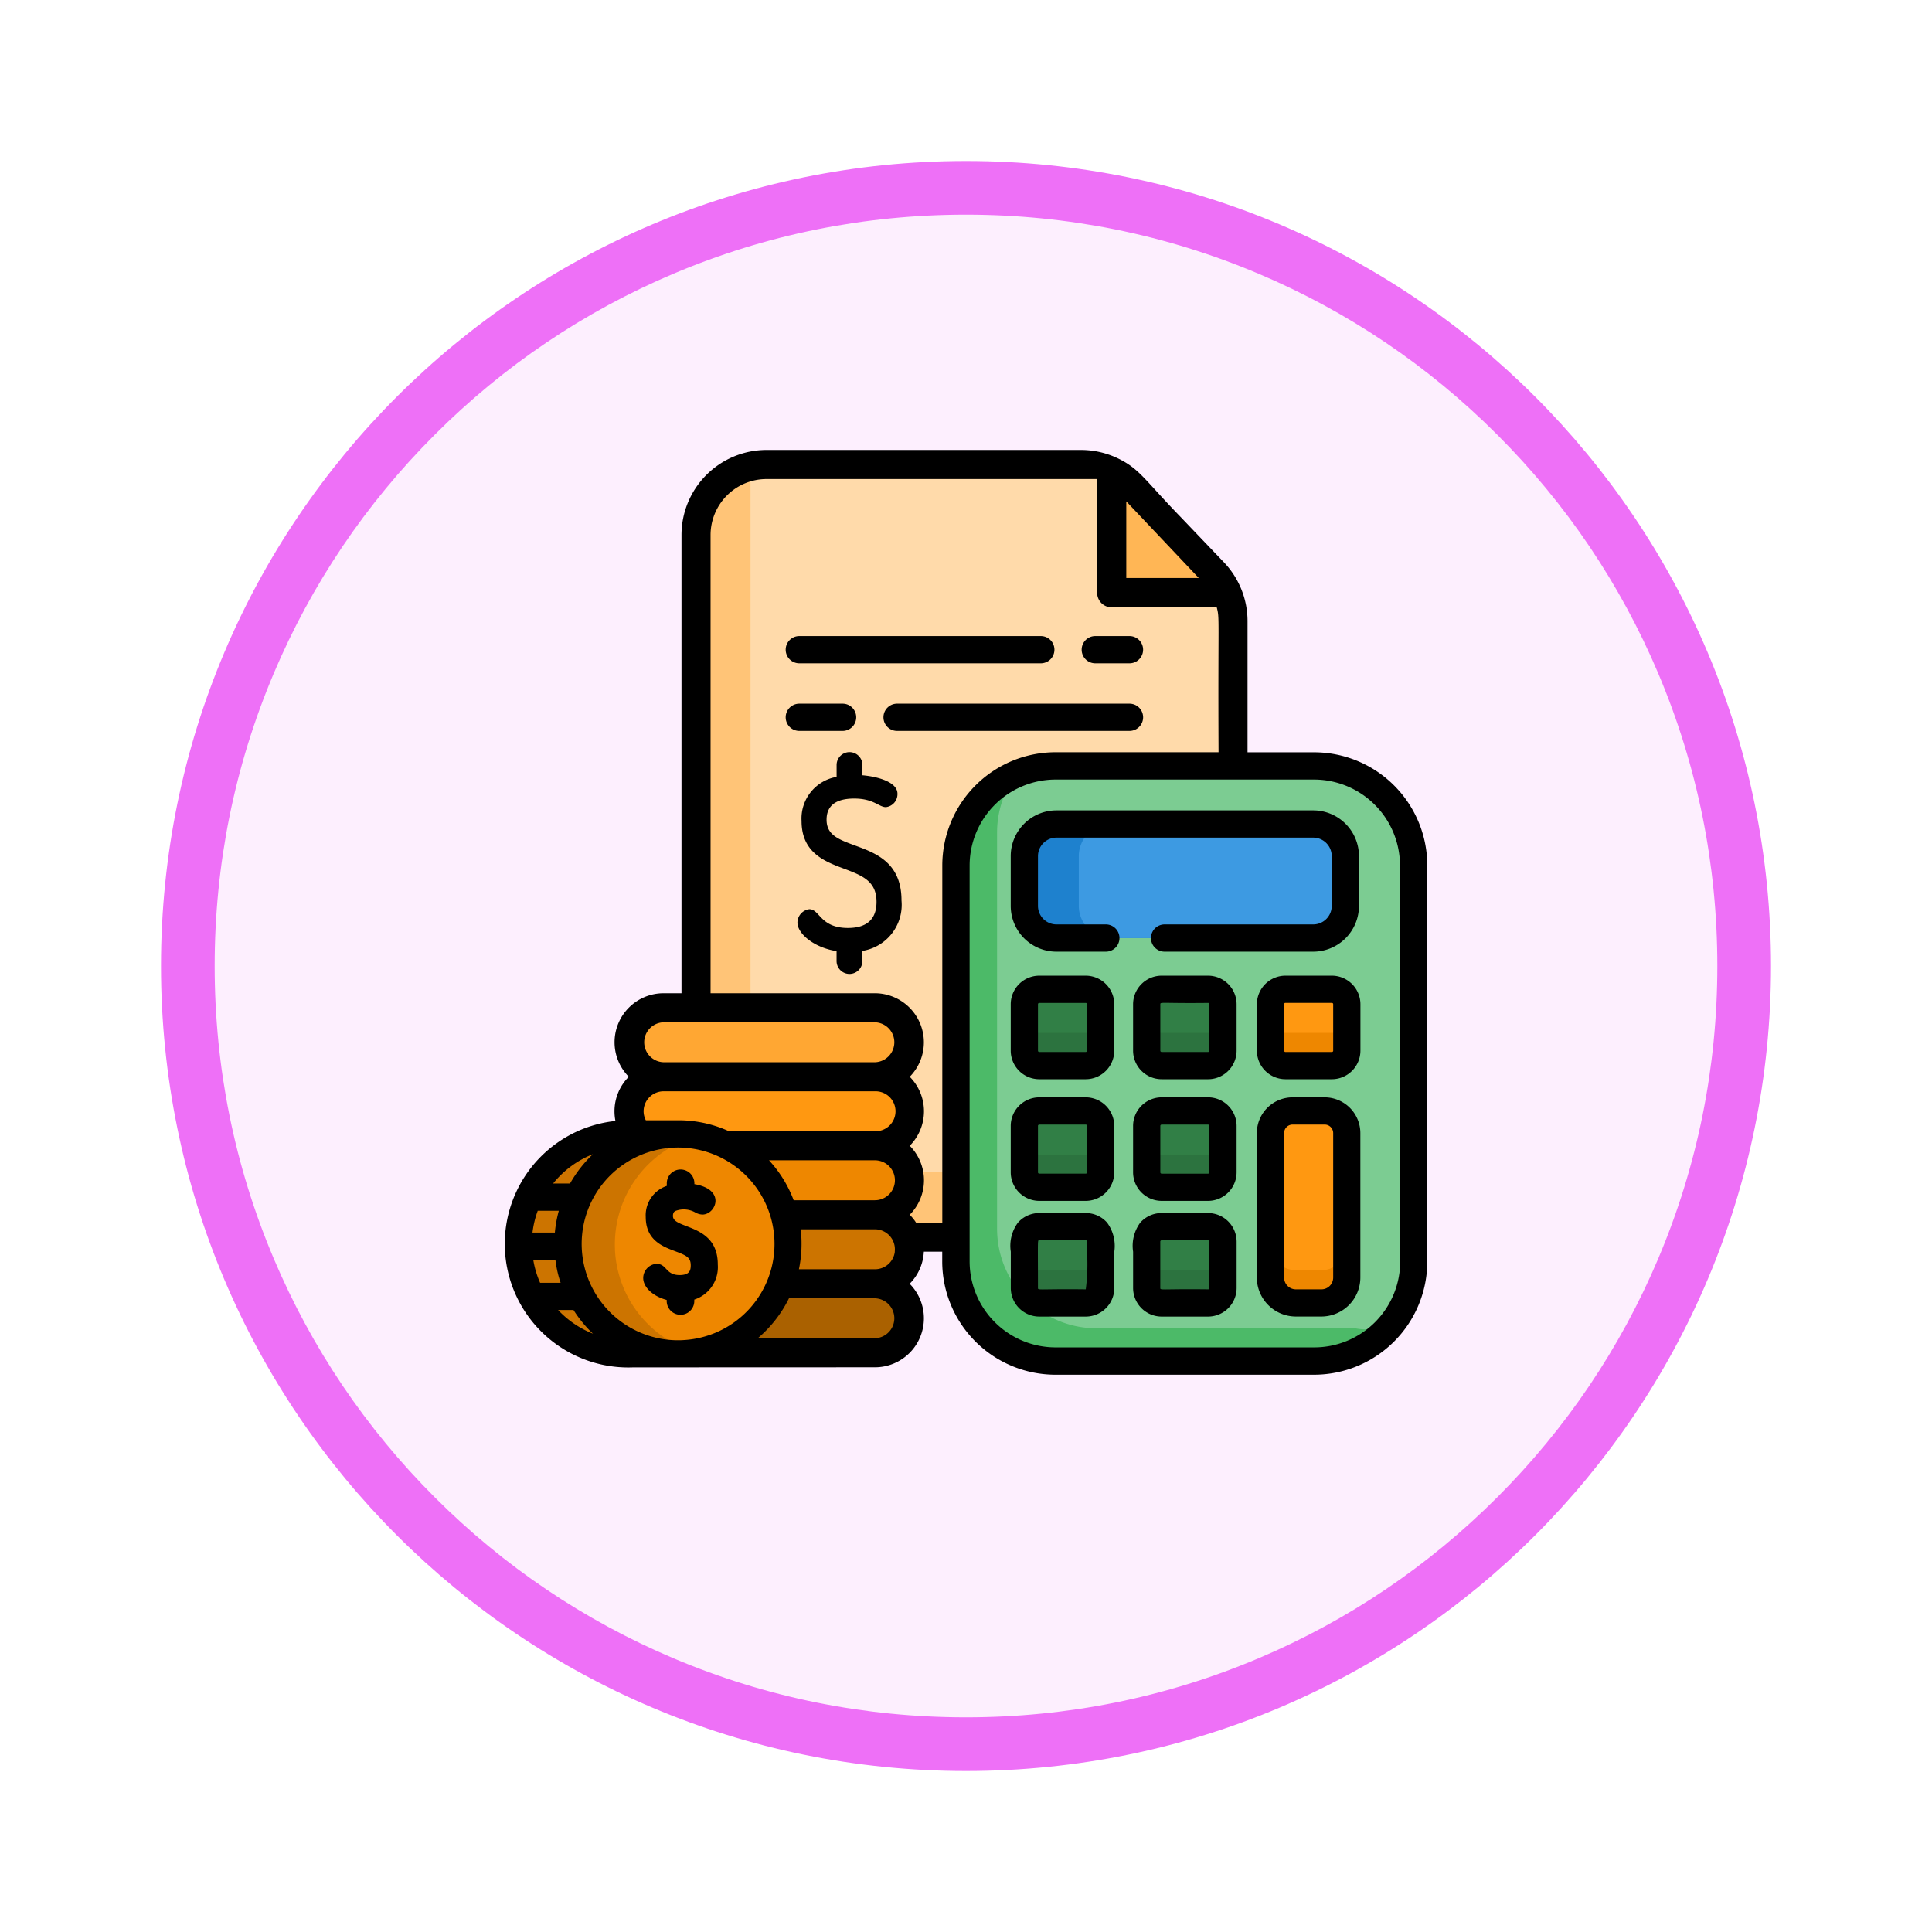 <svg xmlns="http://www.w3.org/2000/svg" xmlns:xlink="http://www.w3.org/1999/xlink" width="108" height="108" viewBox="0 0 108 108">
  <defs>
    <filter id="Path_982547" x="0" y="0" width="108" height="108" filterUnits="userSpaceOnUse">
      <feOffset dy="3" input="SourceAlpha"/>
      <feGaussianBlur stdDeviation="3" result="blur"/>
      <feFlood flood-opacity="0.161"/>
      <feComposite operator="in" in2="blur"/>
      <feComposite in="SourceGraphic"/>
    </filter>
  </defs>
  <g id="Group_1148532" data-name="Group 1148532" transform="translate(-275 -3427)">
    <g id="Group_1147065" data-name="Group 1147065" transform="translate(-341 -556)">
      <g transform="matrix(1, 0, 0, 1, 616, 3983)" filter="url(#Path_982547)">
        <g id="Path_982547-2" data-name="Path 982547" transform="translate(9 6)" fill="#fdeffe">
          <path d="M 45 88.5 C 39.127 88.5 33.43 87.35 28.068 85.082 C 22.889 82.891 18.236 79.755 14.241 75.759 C 10.245 71.764 7.109 67.111 4.918 61.932 C 2.65 56.57 1.5 50.873 1.5 45 C 1.5 39.127 2.65 33.43 4.918 28.068 C 7.109 22.889 10.245 18.236 14.241 14.241 C 18.236 10.245 22.889 7.109 28.068 4.918 C 33.43 2.65 39.127 1.5 45 1.5 C 50.873 1.5 56.57 2.65 61.932 4.918 C 67.111 7.109 71.764 10.245 75.759 14.241 C 79.755 18.236 82.891 22.889 85.082 28.068 C 87.35 33.43 88.5 39.127 88.5 45 C 88.5 50.873 87.35 56.57 85.082 61.932 C 82.891 67.111 79.755 71.764 75.759 75.759 C 71.764 79.755 67.111 82.891 61.932 85.082 C 56.57 87.35 50.873 88.5 45 88.5 Z" stroke="none"/>
          <path d="M 45 3 C 39.329 3 33.829 4.11 28.653 6.299 C 23.652 8.415 19.16 11.443 15.302 15.302 C 11.443 19.16 8.415 23.652 6.299 28.653 C 4.11 33.829 3 39.329 3 45 C 3 50.671 4.11 56.171 6.299 61.347 C 8.415 66.348 11.443 70.84 15.302 74.698 C 19.16 78.557 23.652 81.585 28.653 83.701 C 33.829 85.89 39.329 87 45 87 C 50.671 87 56.171 85.89 61.347 83.701 C 66.348 81.585 70.84 78.557 74.698 74.698 C 78.557 70.84 81.585 66.348 83.701 61.347 C 85.89 56.171 87 50.671 87 45 C 87 39.329 85.89 33.829 83.701 28.653 C 81.585 23.652 78.557 19.16 74.698 15.302 C 70.84 11.443 66.348 8.415 61.347 6.299 C 56.171 4.11 50.671 3 45 3 M 45 0 C 69.853 0 90 20.147 90 45 C 90 69.853 69.853 90 45 90 C 20.147 90 0 69.853 0 45 C 0 20.147 20.147 0 45 0 Z" stroke="none" fill="#ee70f7"/>
        </g>
      </g>
    </g>
    <g id="budget" transform="translate(302.66 3452.154)">
      <path id="Path_982856" data-name="Path 982856" d="M136.54,16.8V47.3c0,.061,0,.122,0,.183a3.938,3.938,0,0,1-3.934,3.755H110.461a3.938,3.938,0,0,1-3.938-3.937V11.982a3.932,3.932,0,0,1,3.938-3.938h17.587a3.926,3.926,0,0,1,1.71.392c1.064.512,1.364,1.159,3.276,3.114,2.2,2.388,2.725,2.633,3.173,3.667A3.9,3.9,0,0,1,136.54,16.8Z" transform="translate(-95.274 -7.232)" fill="#ffc477"/>
      <path id="Path_982857" data-name="Path 982857" d="M163.657,16.795V47.3c0,.061,0,.122,0,.183a3.951,3.951,0,0,1-.889.1H140.623a3.938,3.938,0,0,1-3.938-3.937V8.327c0-.062,0-.123,0-.184a3.956,3.956,0,0,1,.889-.1h17.587a3.944,3.944,0,0,1,2.878,1.251l2.108,2.256,2.414,2.525a3.963,3.963,0,0,1,1.092,2.72Z" transform="translate(-122.391 -7.231)" fill="#ffdaaa"/>
      <path id="Path_982858" data-name="Path 982858" d="M276.008,180.462V202.6a5.566,5.566,0,0,1-5.566,5.566H255.98a5.566,5.566,0,0,1-5.566-5.566V180.462a5.563,5.563,0,0,1,5.566-5.566h14.463A5.565,5.565,0,0,1,276.008,180.462Z" transform="translate(-224.638 -157.238)" fill="#4cba68"/>
      <path id="Path_982859" data-name="Path 982859" d="M296.5,180.462V202.6a2.856,2.856,0,0,1-3.264,3.738H278.772a5.566,5.566,0,0,1-5.566-5.566V178.634a5.536,5.536,0,0,1,1.078-3.292,5.543,5.543,0,0,1,2.186-.447h14.463A5.565,5.565,0,0,1,296.5,180.462Z" transform="translate(-245.129 -157.238)" fill="#7ccc92"/>
      <path id="Path_982860" data-name="Path 982860" d="M360.3,366.8v2.6a.832.832,0,0,1-.831.832h-2.6a.832.832,0,0,1-.832-.832v-2.6a.832.832,0,0,1,.832-.832h2.6A.832.832,0,0,1,360.3,366.8Z" transform="translate(-319.599 -329.02)" fill="#2c733f"/>
      <path id="Path_982861" data-name="Path 982861" d="M306.241,208.873v2.786a1.8,1.8,0,0,1-1.795,1.795H290.092a1.8,1.8,0,0,1-1.795-1.795v-2.786a1.8,1.8,0,0,1,1.795-1.795h14.355A1.8,1.8,0,0,1,306.241,208.873Z" transform="translate(-258.696 -186.171)" fill="#1e81ce"/>
      <path id="Path_982862" data-name="Path 982862" d="M333.357,208.873v2.786a1.8,1.8,0,0,1-1.795,1.795h-11.31a1.8,1.8,0,0,1-1.795-1.795v-2.786a1.8,1.8,0,0,1,1.795-1.795h11.31A1.8,1.8,0,0,1,333.357,208.873Z" transform="translate(-285.812 -186.171)" fill="#3d9ae2"/>
      <g id="Group_1148528" data-name="Group 1148528" transform="translate(29.601 30.148)">
        <path id="Path_982863" data-name="Path 982863" d="M292.563,366.8v2.6a.832.832,0,0,1-.832.832h-2.6a.833.833,0,0,1-.832-.832v-2.6a.833.833,0,0,1,.832-.832h2.6A.832.832,0,0,1,292.563,366.8Z" transform="translate(-288.297 -359.168)" fill="#2c733f"/>
        <path id="Path_982864" data-name="Path 982864" d="M360.3,299.44v2.6a.832.832,0,0,1-.831.832h-2.6a.832.832,0,0,1-.832-.832v-2.6a.832.832,0,0,1,.832-.832h2.6A.832.832,0,0,1,360.3,299.44Z" transform="translate(-349.2 -298.608)" fill="#2c733f"/>
      </g>
      <path id="Path_982865" data-name="Path 982865" d="M428.861,299.44v2.6a.832.832,0,0,1-.832.832h-2.6a.832.832,0,0,1-.832-.832v-2.6a.832.832,0,0,1,.832-.832h2.6A.832.832,0,0,1,428.861,299.44Z" transform="translate(-381.234 -268.46)" fill="#ee8700"/>
      <g id="Group_1148529" data-name="Group 1148529" transform="translate(29.601 30.148)">
        <path id="Path_982866" data-name="Path 982866" d="M292.563,299.44v2.6a.832.832,0,0,1-.832.832h-2.6a.833.833,0,0,1-.832-.832v-2.6a.833.833,0,0,1,.832-.832h2.6A.832.832,0,0,1,292.563,299.44Z" transform="translate(-288.297 -298.608)" fill="#2c733f"/>
        <path id="Path_982867" data-name="Path 982867" d="M360.3,430.862v2.6a.832.832,0,0,1-.831.832h-2.6a.832.832,0,0,1-.832-.832v-2.6a.832.832,0,0,1,.832-.831h2.6A.832.832,0,0,1,360.3,430.862Z" transform="translate(-349.2 -416.762)" fill="#2c733f"/>
        <path id="Path_982868" data-name="Path 982868" d="M292.563,430.862v2.6a.832.832,0,0,1-.832.832h-2.6a.833.833,0,0,1-.832-.832v-2.6a.833.833,0,0,1,.832-.831h2.6A.832.832,0,0,1,292.563,430.862Z" transform="translate(-288.297 -416.762)" fill="#2c733f"/>
      </g>
      <path id="Path_982869" data-name="Path 982869" d="M428.861,367.2v8.077a1.419,1.419,0,0,1-1.419,1.42h-1.427a1.419,1.419,0,0,1-1.419-1.42V367.2a1.237,1.237,0,0,1,1.236-1.236h1.793A1.236,1.236,0,0,1,428.861,367.2Z" transform="translate(-381.234 -329.019)" fill="#ee8700"/>
      <g id="Group_1148530" data-name="Group 1148530" transform="translate(29.601 30.148)">
        <path id="Path_982870" data-name="Path 982870" d="M360.3,366.8v.773a.832.832,0,0,1-.831.832h-2.6a.832.832,0,0,1-.832-.832V366.8a.832.832,0,0,1,.832-.832h2.6A.832.832,0,0,1,360.3,366.8Z" transform="translate(-349.2 -359.168)" fill="#317f46"/>
        <path id="Path_982871" data-name="Path 982871" d="M292.563,366.8v.773a.832.832,0,0,1-.832.832h-2.6a.833.833,0,0,1-.832-.832V366.8a.833.833,0,0,1,.832-.832h2.6A.832.832,0,0,1,292.563,366.8Z" transform="translate(-288.297 -359.168)" fill="#317f46"/>
        <path id="Path_982872" data-name="Path 982872" d="M360.3,299.44v.773a.832.832,0,0,1-.831.832h-2.6a.832.832,0,0,1-.832-.832v-.773a.832.832,0,0,1,.832-.832h2.6A.832.832,0,0,1,360.3,299.44Z" transform="translate(-349.2 -298.608)" fill="#317f46"/>
      </g>
      <path id="Path_982873" data-name="Path 982873" d="M428.861,299.44v.773a.832.832,0,0,1-.832.832h-2.6a.832.832,0,0,1-.832-.832v-.773a.832.832,0,0,1,.832-.832h2.6A.832.832,0,0,1,428.861,299.44Z" transform="translate(-381.234 -268.46)" fill="#ff9811"/>
      <g id="Group_1148531" data-name="Group 1148531" transform="translate(29.601 30.148)">
        <path id="Path_982874" data-name="Path 982874" d="M292.563,299.44v.773a.832.832,0,0,1-.832.832h-2.6a.833.833,0,0,1-.832-.832v-.773a.833.833,0,0,1,.832-.832h2.6A.832.832,0,0,1,292.563,299.44Z" transform="translate(-288.297 -298.608)" fill="#317f46"/>
        <path id="Path_982875" data-name="Path 982875" d="M360.3,430.862v.774a.832.832,0,0,1-.831.832h-2.6a.832.832,0,0,1-.832-.832v-.774a.832.832,0,0,1,.832-.831h2.6A.832.832,0,0,1,360.3,430.862Z" transform="translate(-349.2 -416.762)" fill="#317f46"/>
        <path id="Path_982876" data-name="Path 982876" d="M292.563,430.862v.774a.832.832,0,0,1-.832.832h-2.6a.833.833,0,0,1-.832-.832v-.774a.833.833,0,0,1,.832-.831h2.6A.832.832,0,0,1,292.563,430.862Z" transform="translate(-288.297 -416.762)" fill="#317f46"/>
      </g>
      <path id="Path_982877" data-name="Path 982877" d="M428.861,367.2v6.25a1.419,1.419,0,0,1-1.419,1.42h-1.427a1.419,1.419,0,0,1-1.419-1.42V367.2a1.237,1.237,0,0,1,1.236-1.236h1.793A1.236,1.236,0,0,1,428.861,367.2Z" transform="translate(-381.234 -329.019)" fill="#ff9811"/>
      <path id="Path_982878" data-name="Path 982878" d="M343.11,18.705h-4.935a1.514,1.514,0,0,1-1.514-1.514V11.924a3.934,3.934,0,0,1,1.167.858l2.109,2.256,2.414,2.526A3.9,3.9,0,0,1,343.11,18.705Z" transform="translate(-302.177 -10.72)" fill="#ffb655"/>
      <path id="Path_982879" data-name="Path 982879" d="M85.128,463.58a1.934,1.934,0,0,1-1.929,1.929H71.385a1.929,1.929,0,0,1,0-3.857H83.2A1.934,1.934,0,0,1,85.128,463.58Z" transform="translate(-61.95 -415.041)" fill="#aa6100"/>
      <path id="Path_982880" data-name="Path 982880" d="M85.128,425.375A1.934,1.934,0,0,1,83.2,427.3H71.385a1.929,1.929,0,0,1,0-3.857H83.2A1.934,1.934,0,0,1,85.128,425.375Z" transform="translate(-61.95 -380.694)" fill="#cc7400"/>
      <path id="Path_982881" data-name="Path 982881" d="M85.128,387.171A1.934,1.934,0,0,1,83.2,389.1H71.385a1.929,1.929,0,0,1,0-3.857H83.2A1.934,1.934,0,0,1,85.128,387.171Z" transform="translate(-61.95 -346.347)" fill="#ee8700"/>
      <path id="Path_982882" data-name="Path 982882" d="M85.128,348.965a1.934,1.934,0,0,1-1.929,1.929H71.385a1.934,1.934,0,0,1-1.929-1.929,1.934,1.934,0,0,1,1.929-1.929H83.2A1.934,1.934,0,0,1,85.128,348.965Z" transform="translate(-61.95 -311.998)" fill="#ff9811"/>
      <path id="Path_982883" data-name="Path 982883" d="M83.2,312.691H71.385a1.934,1.934,0,0,1-1.929-1.929h0a1.934,1.934,0,0,1,1.929-1.929H83.2a1.934,1.934,0,0,1,1.929,1.929h0A1.934,1.934,0,0,1,83.2,312.691Z" transform="translate(-61.95 -277.653)" fill="#ffa733"/>
      <path id="Path_982884" data-name="Path 982884" d="M23.652,383.634a6.275,6.275,0,0,0-6.54-6.009H14.653a6.284,6.284,0,0,0,.537,12.556h1.921v0c.175.007.352.009.531,0a6.384,6.384,0,0,0,1.167-.159,6.284,6.284,0,0,0,4.843-5.89v-.007C23.659,383.961,23.659,383.8,23.652,383.634Z" transform="translate(-7.258 -339.493)" fill="#cc7400"/>
      <path id="Path_982885" data-name="Path 982885" d="M71.246,385.593v.007a6.284,6.284,0,0,1-4.843,5.89,6.286,6.286,0,0,1-4.837-5.849c0-.014,0-.027,0-.042v-.007a6.286,6.286,0,0,1,4.842-6.338,6.285,6.285,0,0,1,4.839,5.85C71.252,385.269,71.252,385.432,71.246,385.593Z" transform="translate(-54.851 -340.964)" fill="#ee8700"/>
      <path id="Path_982886" data-name="Path 982886" d="M45.8,16.9H42.078V9.564a4.762,4.762,0,0,0-1.317-3.282L38.354,3.763c-2.043-2.105-2.3-2.7-3.518-3.291A4.761,4.761,0,0,0,32.774,0H15.187a4.756,4.756,0,0,0-4.751,4.751V30.369h-1A2.739,2.739,0,0,0,7.49,35.038a2.731,2.731,0,0,0-.8,1.929,2.812,2.812,0,0,0,.054.542,6.909,6.909,0,0,0,.988,13.775l13.514-.005a2.739,2.739,0,0,0,1.945-4.669,2.726,2.726,0,0,0,.792-1.793h1.028v.549a6.334,6.334,0,0,0,6.327,6.327H45.8a6.334,6.334,0,0,0,6.327-6.327V23.224A6.334,6.334,0,0,0,45.8,16.9ZM35.3,2.872l4.043,4.274s0,0,0,0h0l0,.005h0a.017.017,0,0,0,.006.006l0,0s0,0,0,0,0,0,0,0,0,0,0,0H35.3v-4.3ZM9.435,31.993H21.25a1.117,1.117,0,0,1,0,2.233H9.435a1.117,1.117,0,0,1,0-2.233Zm0,3.857H21.25a1.117,1.117,0,1,1,0,2.233H13.089a6.614,6.614,0,0,0-1.028-.372,6.845,6.845,0,0,0-1.624-.239c-.159,0-.319,0-.478,0H8.443a1.1,1.1,0,0,1-.125-.511A1.119,1.119,0,0,1,9.435,35.85Zm12.932,4.974A1.118,1.118,0,0,1,21.25,41.94H16.706a6.831,6.831,0,0,0-1.378-2.233H21.25A1.119,1.119,0,0,1,22.367,40.824ZM5.484,39.366a7.007,7.007,0,0,0-1.279,1.64H3.259A5.363,5.363,0,0,1,5.484,39.366ZM2.4,42.529H3.578a7.01,7.01,0,0,0-.221,1.217H2.107A5.336,5.336,0,0,1,2.4,42.529Zm.131,4.025a5.327,5.327,0,0,1-.382-1.285h1.24a6.128,6.128,0,0,0,.29,1.285Zm1.013,1.523c.5,0,.788,0,.856,0A6.857,6.857,0,0,0,5.487,49.4,5.365,5.365,0,0,1,3.539,48.076Zm6.929,1.686a5.387,5.387,0,1,1,3.413-9.35A5.382,5.382,0,0,1,10.468,49.762Zm10.782-.108H14.7a6.956,6.956,0,0,0,1.745-2.233H21.25a1.117,1.117,0,0,1,0,2.233Zm1.107-4.838a1.117,1.117,0,0,1-1.107.981H17a6.977,6.977,0,0,0,.1-2.233H21.25A1.118,1.118,0,0,1,22.357,44.817Zm2.657-1.624H23.549a2.694,2.694,0,0,0-.354-.441,2.735,2.735,0,0,0,0-3.857,2.735,2.735,0,0,0,0-3.857,2.743,2.743,0,0,0-1.945-4.669H12.061V4.751a3.13,3.13,0,0,1,3.126-3.126H33.672V7.985a.812.812,0,0,0,.812.812h5.873c.17.658.065.441.1,8.1H31.342a6.334,6.334,0,0,0-6.327,6.327V43.193Zm25.594,2.173a4.809,4.809,0,0,1-4.8,4.8H31.342a4.81,4.81,0,0,1-4.8-4.8V23.224a4.81,4.81,0,0,1,4.8-4.8H45.8a4.809,4.809,0,0,1,4.8,4.8V45.366Z" transform="translate(0)"/>
      <path id="Path_982887" data-name="Path 982887" d="M286.075,205.914h-2.762a1.036,1.036,0,0,1-1.033-1.033v-2.786a1.036,1.036,0,0,1,1.033-1.033h14.355a1.034,1.034,0,0,1,1.033,1.033v2.786a1.034,1.034,0,0,1-1.033,1.033h-8.31a.761.761,0,0,0,0,1.523h8.31a2.559,2.559,0,0,0,2.556-2.556v-2.786a2.559,2.559,0,0,0-2.556-2.556H283.313a2.556,2.556,0,0,0-2.556,2.556v2.786a2.556,2.556,0,0,0,2.556,2.556h2.762a.761.761,0,1,0,0-1.523Z" transform="translate(-251.917 -179.392)"/>
      <path id="Path_982888" data-name="Path 982888" d="M282.351,364.217h2.6a1.6,1.6,0,0,0,1.594-1.594v-2.6a1.6,1.6,0,0,0-1.594-1.594h-2.6a1.6,1.6,0,0,0-1.594,1.594v2.6A1.6,1.6,0,0,0,282.351,364.217Zm-.071-4.194a.071.071,0,0,1,.071-.071h2.6a.071.071,0,0,1,.071.071v2.6a.071.071,0,0,1-.071.071h-2.6a.071.071,0,0,1-.071-.071Z" transform="translate(-251.917 -322.241)"/>
      <path id="Path_982889" data-name="Path 982889" d="M421.25,291.068h-2.6a1.6,1.6,0,0,0-1.594,1.594v2.6a1.6,1.6,0,0,0,1.594,1.594h2.6a1.6,1.6,0,0,0,1.594-1.594v-2.6A1.6,1.6,0,0,0,421.25,291.068Zm.071,4.194a.071.071,0,0,1-.071.071h-2.6a.071.071,0,0,1-.071-.071c.031-2.573-.066-2.672.071-2.672h2.6a.071.071,0,0,1,.071.071Z" transform="translate(-374.455 -261.681)"/>
      <path id="Path_982890" data-name="Path 982890" d="M282.351,296.856h2.6a1.6,1.6,0,0,0,1.594-1.594v-2.6a1.6,1.6,0,0,0-1.594-1.594h-2.6a1.6,1.6,0,0,0-1.594,1.594v2.6A1.6,1.6,0,0,0,282.351,296.856Zm-.071-4.194a.071.071,0,0,1,.071-.071h2.6a.071.071,0,0,1,.071.071v2.6a.071.071,0,0,1-.071.071h-2.6a.071.071,0,0,1-.071-.071Z" transform="translate(-251.917 -261.681)"/>
      <path id="Path_982891" data-name="Path 982891" d="M286.121,423.028a1.593,1.593,0,0,0-1.193-.537h-2.6a1.589,1.589,0,0,0-1.192.537,2.178,2.178,0,0,0-.4,1.624v2.033a1.6,1.6,0,0,0,1.594,1.594h2.6a1.6,1.6,0,0,0,1.594-1.594v-2.033A2.2,2.2,0,0,0,286.121,423.028Zm-1.193,3.728c-2.57-.031-2.673.066-2.673-.071,0-2.754-.031-2.672.071-2.672h2.6c.125,0,.048.174.071.639A10.823,10.823,0,0,1,284.928,426.756Z" transform="translate(-251.893 -379.835)"/>
      <path id="Path_982892" data-name="Path 982892" d="M420.845,358.428h-1.793a2,2,0,0,0-2,2V368.5a2.184,2.184,0,0,0,2.18,2.181h1.427a2.183,2.183,0,0,0,2.18-2.181v-8.077A2,2,0,0,0,420.845,358.428Zm.475,10.074a.659.659,0,0,1-.658.659h-1.427a.659.659,0,0,1-.658-.659v-8.077a.476.476,0,0,1,.475-.475h1.793a.476.476,0,0,1,.475.475V368.5Z" transform="translate(-374.454 -322.24)"/>
      <path id="Path_982893" data-name="Path 982893" d="M165.932,172.512h0c-.928-.341-1.6-.587-1.6-1.447,0-.784.521-1.181,1.547-1.181,1.09,0,1.383.48,1.767.48a.731.731,0,0,0,.649-.75c0-.634-1.035-.949-1.959-1.032v-.572a.721.721,0,0,0-1.443,0v.663a2.359,2.359,0,0,0-1.959,2.468c0,1.772,1.3,2.262,2.353,2.656,1.026.386,1.837.69,1.837,1.862,0,.968-.537,1.459-1.6,1.459-1.552,0-1.566-1.048-2.158-1.048a.761.761,0,0,0-.662.75c0,.6.893,1.388,2.187,1.593v.553a.721.721,0,1,0,1.443,0V178.4a2.606,2.606,0,0,0,2.187-2.815C168.523,173.464,167.086,172.936,165.932,172.512Z" transform="translate(-145.786 -150.398)"/>
      <path id="Path_982894" data-name="Path 982894" d="M352.672,422.491h-2.6a1.593,1.593,0,0,0-1.193.537,2.186,2.186,0,0,0-.4,1.624v2.033a1.6,1.6,0,0,0,1.594,1.594h2.6a1.6,1.6,0,0,0,1.593-1.594v-2.6a1.6,1.6,0,0,0-1.593-1.593Zm0,4.265c-2.57-.031-2.673.066-2.673-.071v-2.6a.071.071,0,0,1,.071-.07h2.6a.07.07,0,0,1,.07.07C352.711,426.66,352.807,426.756,352.672,426.756Z" transform="translate(-312.798 -379.835)"/>
      <path id="Path_982895" data-name="Path 982895" d="M352.694,291.068h-2.6a1.6,1.6,0,0,0-1.594,1.594v2.6a1.6,1.6,0,0,0,1.594,1.594h2.6a1.57,1.57,0,0,0,.58-.11,1.6,1.6,0,0,0,1.013-1.484v-2.6A1.6,1.6,0,0,0,352.694,291.068Zm.07,4.194a.071.071,0,0,1-.07.071h-2.6a.071.071,0,0,1-.071-.071v-2.6c0-.137.094-.041,2.673-.071a.07.07,0,0,1,.07.071v2.6Z" transform="translate(-312.82 -261.681)"/>
      <path id="Path_982896" data-name="Path 982896" d="M353.274,358.538a1.57,1.57,0,0,0-.58-.11h-2.6a1.6,1.6,0,0,0-1.594,1.594v2.6a1.6,1.6,0,0,0,1.594,1.594h2.6a1.6,1.6,0,0,0,1.593-1.594v-2.6A1.6,1.6,0,0,0,353.274,358.538Zm-.51,4.085a.07.07,0,0,1-.07.071h-2.6a.071.071,0,0,1-.071-.071v-2.6a.071.071,0,0,1,.071-.071h2.6a.07.07,0,0,1,.07.071Z" transform="translate(-312.82 -322.24)"/>
      <path id="Path_982897" data-name="Path 982897" d="M320.808,104.565h1.912a.761.761,0,0,0,0-1.523h-1.912a.761.761,0,0,0,0,1.523Z" transform="translate(-287.241 -92.639)"/>
      <path id="Path_982898" data-name="Path 982898" d="M156.931,104.565h13.5a.761.761,0,0,0,0-1.523h-13.5a.761.761,0,1,0,0,1.523Z" transform="translate(-139.909 -92.639)"/>
      <path id="Path_982899" data-name="Path 982899" d="M159.351,141.995a.761.761,0,1,0,0-1.523h-2.42a.761.761,0,1,0,0,1.523Z" transform="translate(-139.909 -126.29)"/>
      <path id="Path_982900" data-name="Path 982900" d="M224.814,141.233a.762.762,0,0,0-.761-.761H211.06a.761.761,0,0,0,0,1.523h12.993A.762.762,0,0,0,224.814,141.233Z" transform="translate(-188.573 -126.29)"/>
      <path id="Path_982901" data-name="Path 982901" d="M79.022,400.948c0-.191.07-.246.136-.283a1.308,1.308,0,0,1,1.1.075.87.87,0,0,0,.412.125c.751,0,1.345-1.4-.449-1.7v-.048a.771.771,0,1,0-1.543,0v.146a1.731,1.731,0,0,0-1.177,1.734c0,1.3.943,1.653,1.632,1.912.657.247.884.355.884.8,0,.279-.075.538-.621.538-.8,0-.7-.629-1.3-.629a.8.8,0,0,0-.736.789c0,.527.548,1.028,1.313,1.231v.058a.771.771,0,1,0,1.543,0v-.078a1.907,1.907,0,0,0,1.313-1.954C81.539,401.348,79.022,401.7,79.022,400.948Z" transform="translate(-69.064 -358.124)"/>
    </g>
  </g>
</svg>
